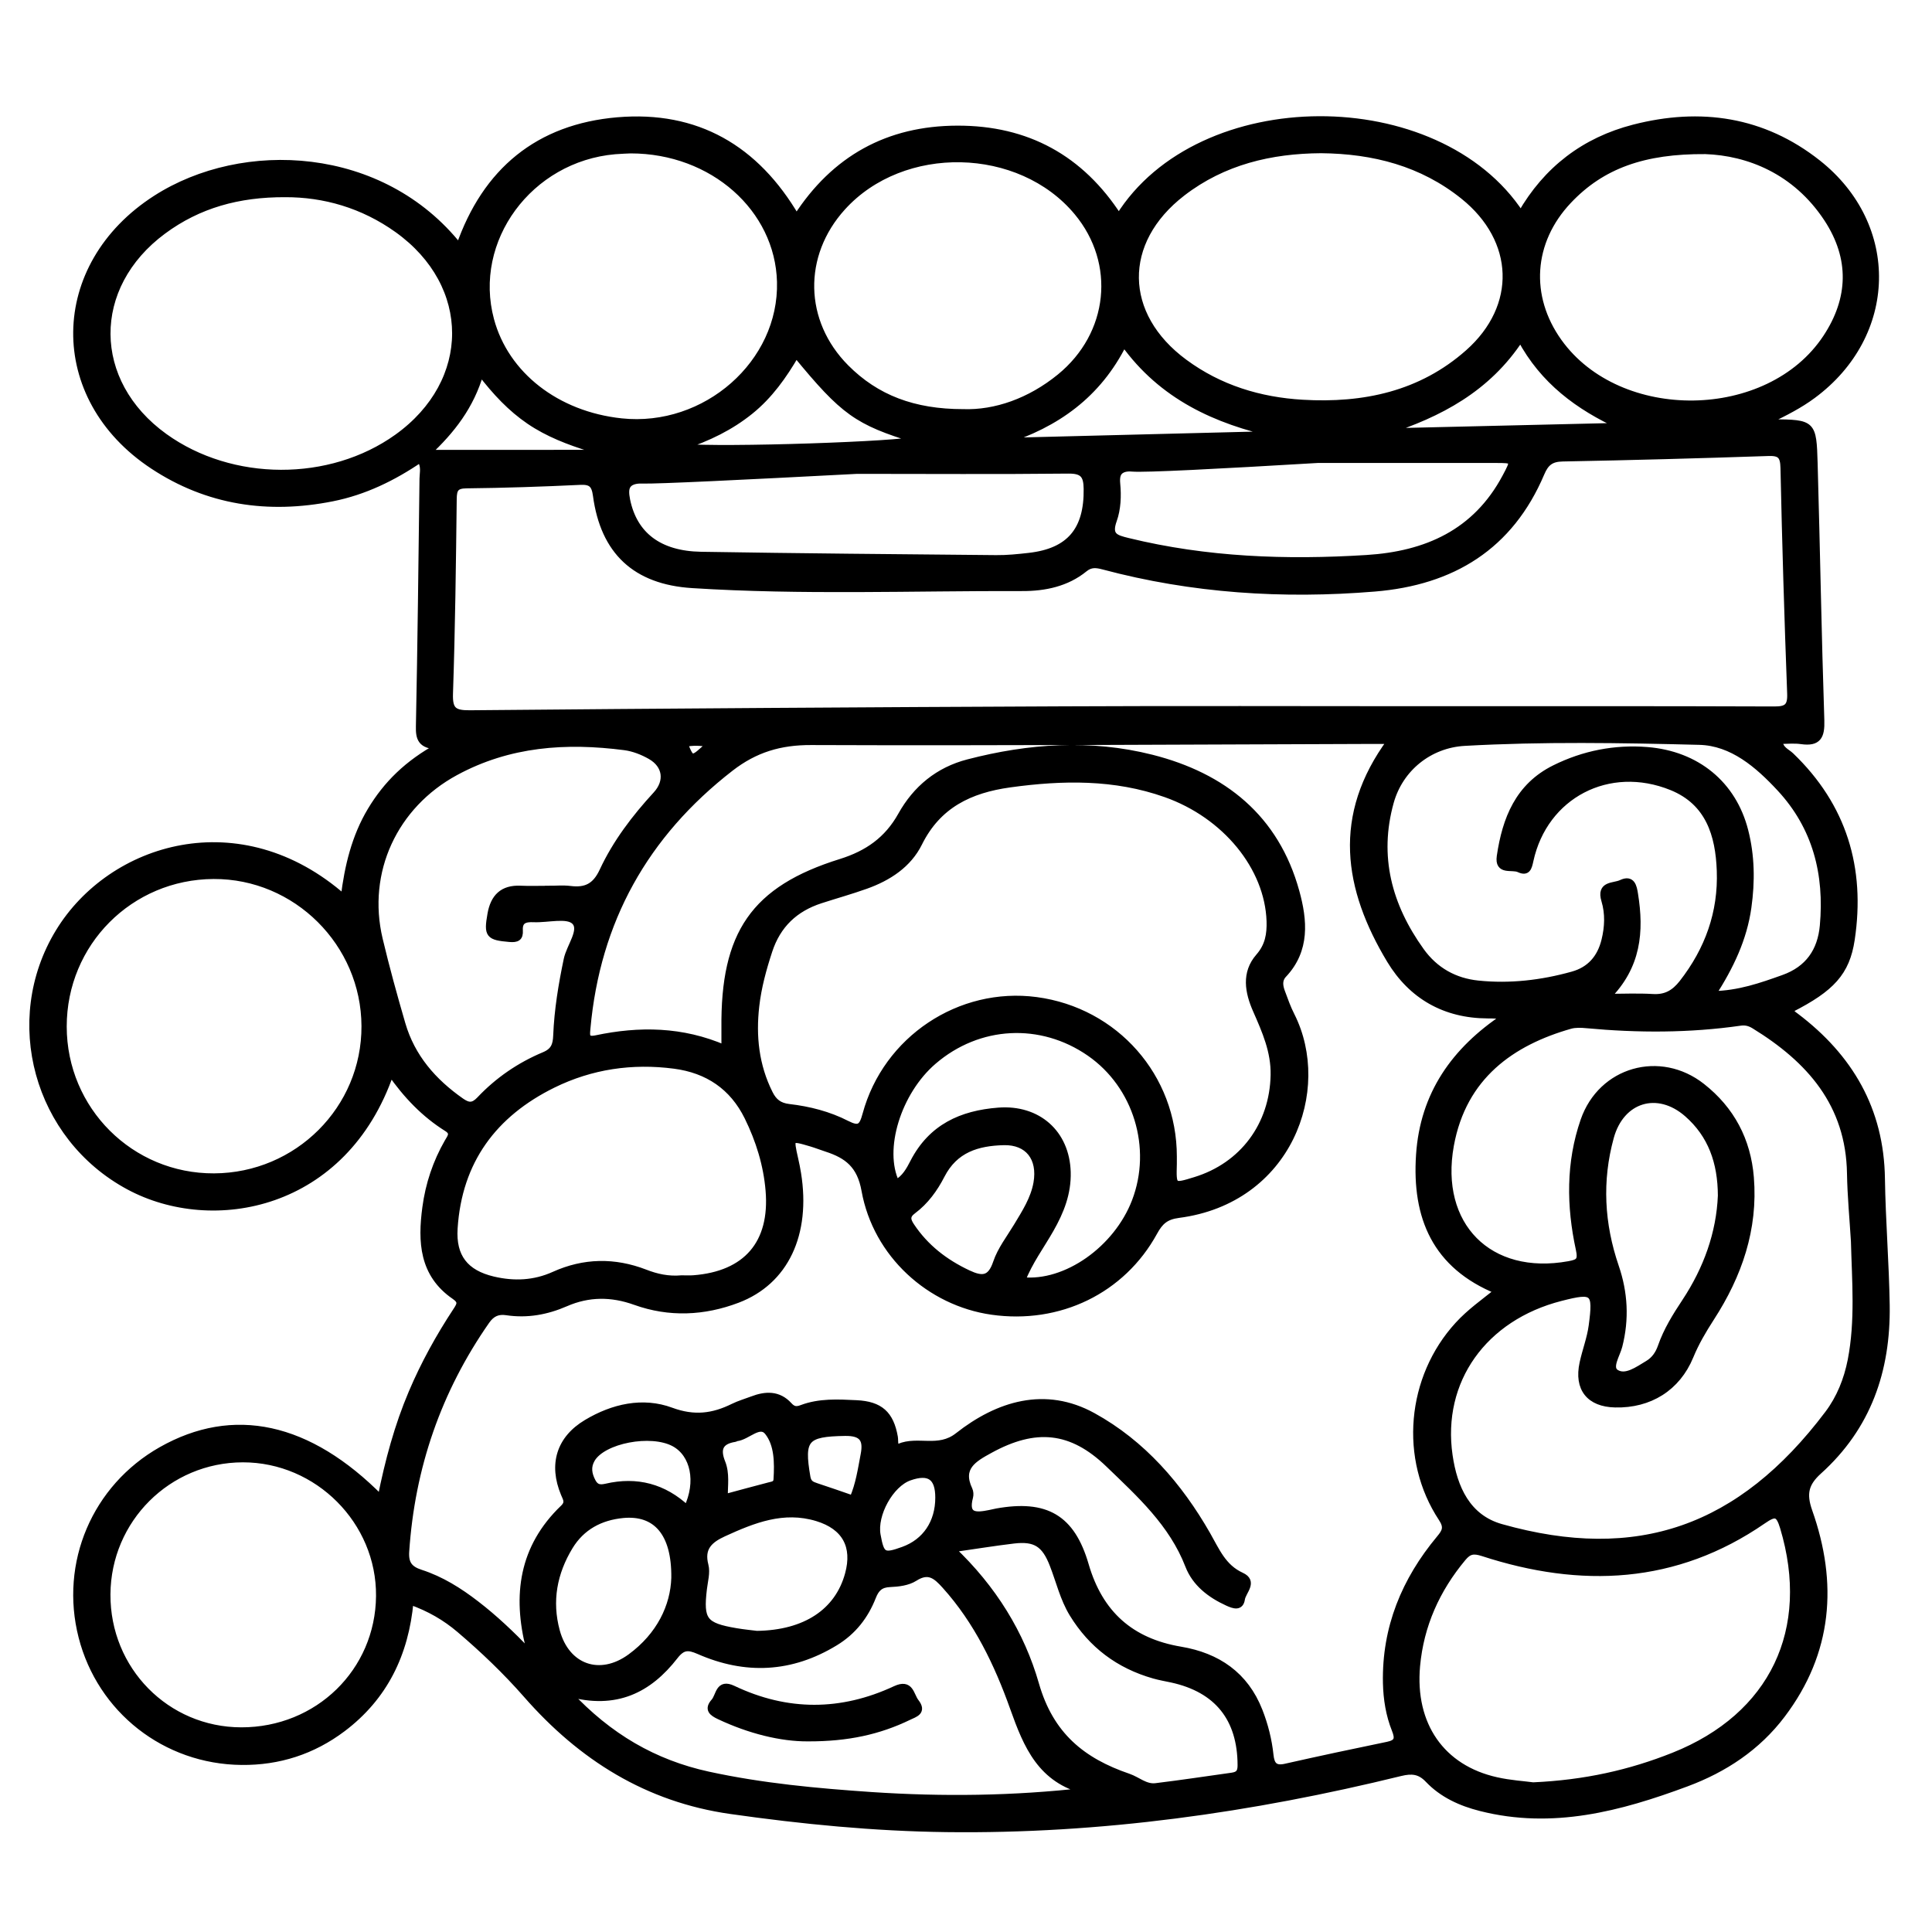 <?xml version="1.0" encoding="utf-8"?>
<!-- Generator: Adobe Illustrator 23.0.0, SVG Export Plug-In . SVG Version: 6.00 Build 0)  -->
<svg version="1.0" xmlns="http://www.w3.org/2000/svg" xmlns:xlink="http://www.w3.org/1999/xlink" x="0px" y="0px"
	 viewBox="0 0 3000 3000" style="enable-background:new 0 0 3000 3000;" xml:space="preserve">
<style type="text/css">
	.st0{stroke:#000000;stroke-width:10;stroke-miterlimit:10;}
</style>
<g id="Layer_1">
</g>
<g id="Layer_2">
	<g>
		<path class="st0" d="M591.2,2326.5c11.8-58.7,26.3-112.3,48.2-163.9c19-44.8,42.3-86.9,68.9-127.3c6.2-9.4,9-14.6-2.5-22.5
			c-49.8-34.2-52.1-84.8-45-137.7c4.8-36.1,16.2-70.2,34.4-101.9c4.3-7.4,10.2-14-1.1-21.1c-34.9-21.8-62.9-51-87.5-86.2
			c-71.9,208.9-276.4,246.6-406.5,176.6c-142.9-76.8-192.5-258.2-109-395.3c81.3-133.5,281.4-195.6,442.9-53.1
			c6-49.2,17.1-94.8,41.6-135.7c24.3-40.5,56.9-73,105.8-99.7c-28.3-0.5-31-12.6-30.6-30.9c2.6-128.3,4-256.6,5.6-384.9
			c0.1-9,3.3-18.7-4-29.7c-41.9,28.6-86.7,50.4-136.4,60.3c-99.4,19.8-193.4,6.1-278.5-50.1c-160.7-106-157.7-311.1,4.5-415.2
			c135.4-86.9,350.9-76.7,471,75c40.9-118,123.1-185.6,245.9-196.1c122.6-10.4,214.8,42.7,277.9,150.6
			c58.9-91.5,142.3-137.4,249.8-137.6c108-0.3,191.8,45.5,250.7,136.9c125.2-201.3,495.7-201.4,624.2-4.3
			c40-69.8,99-114.6,175.5-134.3c103.4-26.6,200.6-12.5,285.6,54.6c123.5,97.5,119.2,267.3-7.7,361c-20.5,15.2-43.2,26.7-66.9,38.2
			c2.6,2,3.8,3.7,5,3.8c61.8,0.8,62.6,0.8,64.4,63.6c3.8,133,6,266,10.4,399c0.8,24.8-4.6,35.6-30.7,31.9c-11-1.6-22.4-0.3-34.3-0.3
			c1.2,13.9,11.6,17,18,23.1c81.9,78.6,110.8,174.9,94.2,285.5c-7.7,51.4-31.2,76.2-93.9,108.2c-0.8,5.9,3.9,8.2,7.5,11
			c83.7,63.3,131.8,145.1,133.3,252.2c1,65.5,6.4,130.9,7.4,196.5c1.5,101.5-28.9,189-105.1,257.7c-20.7,18.7-24.7,34.9-15,62.4
			c39.5,111.6,31.5,218.8-42,315.9c-38.3,50.7-89.7,84.6-148.6,106.5c-103.2,38.4-208,66.3-319.3,38.1c-31-7.8-59.6-20.8-81.7-44
			c-13.1-13.8-25.6-14.6-43-10.4c-231.5,56.8-466.1,90-705,87c-112.2-1.4-223.8-12.3-334.9-28.1c-129.7-18.4-232.4-83.2-317.3-180.2
			c-32-36.5-67.1-70-104-101.4c-21.8-18.5-46.2-32.8-76.3-43.5c-7.5,81.5-40,148.5-105.1,197.6c-46.5,35-99.2,51.9-156.9,51.3
			c-118.4-1.1-219.1-80.4-248.2-194c-29.2-114.3,20.7-231.7,123.4-290C362.2,2188.2,478.9,2212.8,591.2,2326.5z M819.8,2564
			c1.3-3.1,2.1-4.1,1.9-4.8c-21-82-10.8-156.5,53-217.6c8.8-8.5,4.4-14.2,1.1-22.2c-18.9-45.3-7-85.1,35.1-110.2
			c40.8-24.4,87.1-35,131.3-18.6c35.8,13.2,65,9.3,96.4-6.2c9.3-4.6,19.5-7.5,29.2-11.2c21-8.1,41.1-9,57.5,9.1
			c6.2,6.8,11.5,7.4,19.8,4.2c27.4-10.3,56.1-8.7,84.6-7.3c36.9,1.7,53.2,16.6,59.5,52.3c1,5.8-1,18.6,6.8,15.3
			c29.2-12.5,61.2,6.5,91.4-17.3c62.3-49,135.4-71.7,209.7-30.8c76.9,42.3,134,108.2,177.5,184.2c14.3,24.9,24.4,50.7,53,63.8
			c20.8,9.5,2.2,24.5,0.5,36.3c-2,13.7-12.4,10-22,5.6c-26.9-12.3-50-30-60.7-57.5c-25.3-65.5-75.7-110.9-124-157.5
			c-57.7-55.7-113.8-60.7-184.4-21.9c-24.8,13.6-48.3,26.8-31.9,61.5c1.5,3.2,1.8,7.8,0.9,11.2c-8.3,31.1,10.1,29.4,30.6,25.3
			c3.7-0.8,7.4-1.7,11.2-2.4c76-13.6,116.4,9.2,137.8,82.8c22,75.7,70.3,118.8,147.6,131.8c57.2,9.6,100.4,38.9,122.3,94.7
			c8.7,22.2,14.5,45.2,17,68.9c1.6,14.9,6.8,21.9,23.4,18.2c52.8-11.9,105.7-23.2,158.7-34.1c15.6-3.2,17.1-9.7,11.5-23.7
			c-9.2-23-13.1-47.4-13.7-72.4c-1.8-85.9,28.9-159.7,83-224.6c8.9-10.6,12.3-17.4,3.3-31.1c-61.2-92.6-49.8-218.6,25.4-300.6
			c17.9-19.6,39.5-34.9,61.6-52.5c-97.1-39.3-128.3-115-121.9-211.3c6.2-94,54.7-162.8,132.6-214.5c-9.9-2.5-18.1-2.5-26.2-2.5
			c-66.6-0.2-118.3-29.8-151.9-85.5c-66.8-111-85.3-224,0.9-340.7c-13.7,0-24.6,0-35.5,0c-288,0.9-576,2.8-864,1.7
			c-48.4-0.2-87.4,11.5-125.3,40.9c-132.7,103-207.5,236.8-222.6,404.1c-0.9,10.3-2.6,19.1,13.7,15.7
			c67.1-14.2,133.6-13.5,199.7,15.1c0-12.5,0.1-21.8,0-31c-1.5-147,45.4-216,180.5-258.1c41.5-13,72.2-34.5,93.5-72.6
			c23-41.3,57.7-70,104.2-82c94.3-24.5,189.8-31.2,284.8-7.2c111.5,28.2,192.9,93,224.5,207.8c12.2,44.3,16.6,90.5-19.7,128.9
			c-7.5,8-6,17.7-2.6,26.8c4.6,12.4,9,25,15,36.7c58,115.1-4,287-175.4,309.2c-20,2.6-28.8,10.8-37.7,27.1
			c-49.7,90.8-147.8,138.1-252.2,123.2c-96.5-13.8-179.5-88.6-197.4-188.1c-7-39.3-27.2-54.5-59.2-64.9c-8.1-2.6-16-5.8-24.2-8.2
			c-32.6-9.6-32.5-9.6-24.8,24.6c1.7,7.4,3.2,14.9,4.4,22.4c15.1,93.8-19.2,167.6-93.8,195.9c-51.9,19.7-105.7,22.3-158.8,3.2
			c-36.7-13.2-72.3-13.2-107.9,2.3c-29.4,12.8-59.7,18.4-91.7,13.6c-13.2-2-22.8,1.8-31.2,13.8c-75.2,107.8-116.4,227.2-125.1,358.3
			c-1.2,18.6,5.4,27.3,22.7,32.9c31.9,10.3,60.1,28,86.6,48.5C768.2,2512.7,794.2,2537.5,819.8,2564z M2201.8,1101.6
			c184.4,0,368.7-0.3,553.1,0.4c19.6,0.1,26-4.6,25.2-25.1c-4.4-116.8-7.9-233.6-10.4-350.4c-0.4-18.8-5.4-24.1-24.1-23.4
			c-106.4,3.6-212.7,6.5-319.1,8.5c-18.1,0.3-26.4,7-33.2,23.2c-48.4,114.1-138.1,168.9-259,178.8c-142.3,11.7-282.7,2.7-421-34.2
			c-10.3-2.7-19.4-4.2-29.2,3.8c-27.9,22.8-62.3,29.7-96.3,29.6c-171-0.5-342.1,6.3-513-4.6c-88-5.6-137.4-51.8-149.1-138.9
			c-2.3-17-7.8-22.2-24.8-21.4c-58.8,2.8-117.7,4.8-176.6,5.4c-17.1,0.2-19.9,6.5-20.1,21.6c-1.2,100.7-2.4,201.4-5.8,302.1
			c-0.9,25.7,6.3,31.1,31.1,30.9c307.4-2.8,614.7-4.8,922.1-6.1C1834.9,1100.9,2018.3,1101.6,2201.8,1101.6z M2879.1,1927.5
			c-2.1-35.1-5.5-70.1-6.1-105.2c-1.7-108.1-62.9-176.9-149.1-229.8c-6.7-4.1-13.4-6-21.5-4.8c-79.4,11.4-159,11.3-238.7,3.9
			c-8.4-0.8-17.5-1.2-25.4,1c-90.5,25.8-166.1,78.2-185.7,185.8c-22.6,124.2,59.5,207.5,183.7,184.9c15.2-2.8,19.5-5.6,15.6-23.6
			c-14.5-66.8-15.3-134.4,7.3-199.6c27.3-78.8,118.4-104.4,183.6-53.1c45.7,35.9,70.9,83.6,75.6,141.4c6.5,80-18.4,151.7-61.3,218
			c-12.4,19.2-23.8,38.5-32.5,59.7c-20.2,49-63.3,75.7-116.6,74.4c-40-0.9-58.8-24.4-50.3-63.8c4.2-19.5,11.6-38.4,14.2-58
			c7.2-53.6,3.2-56.7-48.3-43.5c-119.8,30.6-189.8,128.8-173,244.9c7.3,50.4,27.8,96.6,80.5,111.4c211.3,59.6,371.6,3.7,507.3-176.2
			c18.4-24.4,29.7-52.7,35.7-83.1C2886,2050.9,2880.7,1989.2,2879.1,1927.5z M1822.4,1795.7c0,3.8,0.1,7.6,0,11.4
			c-1,36.1-1,36.1,33.2,25.6c74.4-22.7,120.9-85.8,122.4-163.5c0.7-36.6-13.3-68.2-27.5-100.5c-12.4-28.1-18-57.8,4.2-83.2
			c14.7-16.8,17.6-34.7,17-55.1c-2.8-83.9-68.9-164.6-161.7-197.4c-79.2-28-160-26.6-241.9-15.3c-62,8.6-111.6,32.2-141,91.5
			c-16.6,33.5-47.6,53.6-82.6,66.1c-23.2,8.3-47,14.9-70.4,22.5c-39.7,12.9-66.6,38.3-79.8,78.6c-9.2,28.1-17,56.5-20.3,85.7
			c-5.4,47-0.5,92.7,21.1,135.8c6.4,12.8,14.7,19.6,30.1,21.4c31.1,3.6,61.7,11.4,89.6,25.7c19.1,9.7,24.1,5.5,29.5-14.6
			c31.8-117.1,146.3-192.9,264.8-177.2C1732.1,1569.6,1822.4,1672.2,1822.4,1795.7z M2495.8,1548.2c23.6,0,47.2-1.1,70.7,0.3
			c20.2,1.2,33.4-6.5,45.7-22.1c40.2-51.5,61-109.4,58.6-174.4c-2-55.7-17.4-106.4-75-129.8c-97.7-39.6-197.6,12.6-219.7,114.1
			c-2.4,11.1-4.4,19.4-17.4,13.3c-10.8-5.1-33.2,4.8-29.5-20.1c8.5-57.7,28.5-108.7,84.9-136.6c45.2-22.4,93.4-31.9,143.7-27.9
			c76.9,6.2,133.5,52.7,151.9,125c10,39,10.5,78.7,4.9,118.7c-6.8,49-27.5,92.2-55.2,135.3c40.8-0.7,75.3-12.9,110-25.3
			c38.6-13.8,57.8-42,61.4-81.1c7.3-80.2-11-153.3-66.9-213.5c-34-36.6-74-71.2-125.1-72.5c-121.5-3.1-243.2-5.2-364.7,1.6
			c-54.5,3.1-100.1,39.7-114.8,92.2c-23.6,84.6-3,161.2,47.3,231.2c21.8,30.4,52.2,47.3,88.6,51c49.5,5.1,98.6-0.6,146.6-14
			c27.1-7.5,43.2-26.1,49.9-53.3c5.1-20.7,6-41.7-0.1-62c-7.9-26,14.4-21.6,25.9-27.1c16.8-8,19.2,5.9,21,17
			C2547.9,1446.4,2543.4,1500.6,2495.8,1548.2z M442.8,301.2c-72.6-0.3-134.6,17-189.3,57.4c-116.7,86.2-115.7,234.7,2,319.4
			c104.1,74.9,257.4,75.4,361.2,1.1C737,593,737.2,442.2,617,356.3C563.4,318,503.2,301,442.8,301.2z M2051.3,232.9
			c-77.9,0.5-151.8,17.8-215.4,66.8c-98,75.6-96.3,189.6,3.4,263c54.4,40.1,116.7,59.1,183.2,63c95,5.6,184-13.1,257.3-78
			c81.1-71.8,77.1-175.3-7.4-243.1C2208.2,253.1,2133.2,233.7,2051.3,232.9z M2380.6,2772.6c80.7-3.6,150.7-19.4,218.2-46.3
			c154.2-61.5,217.9-195.6,170.2-354.6c-6.8-22.5-12.6-23.3-31.4-10.3c-135.8,93.7-282.7,99.7-435,50.1c-14.8-4.8-21.9-3.2-31,7.7
			c-40.7,48.8-65.7,104.3-71.5,167.6c-8.3,91.6,38.5,158.9,123.6,177.8C2344.8,2769.4,2366.8,2770.7,2380.6,2772.6z M332.4,1827
			c129.7-0.6,234.4-105.2,233.9-233.7c-0.5-128.6-106.4-234-234.6-233.4c-129.7,0.6-233.1,104.4-233.1,234.1
			C98.7,1723.5,203.1,1827.6,332.4,1827z M979.2,233.2c-5.4,0.3-14.9,0.5-24.3,1.3c-133,11.6-226,138.2-192.7,262.2
			c23,85.5,102.2,147.2,202.6,157.9c131,13.9,250.1-90.9,246.7-217.1C1208.5,324.1,1107,233.2,979.2,233.2z M2648.1,234.3
			c-95.2-0.7-160.7,22.4-212.6,77.4c-59.9,63.5-65.2,148.8-15.1,218.9c93.7,131,326.4,127.9,415.1-6.3c40-60.4,41.8-123.4,1.7-184.6
			C2788,264.9,2714.2,236.6,2648.1,234.3z M851.2,1380.4C851.2,1380.5,851.2,1380.5,851.2,1380.4c11.4,0.1,22.9-1.1,34.2,0.3
			c24.2,3,39.1-4,50.4-28.3c20.5-44,50-82.7,83-118.6c18.8-20.4,15.7-45.7-8.9-59.7c-12.1-6.9-26.2-12.4-39.9-14.2
			c-91.2-11.8-179.5-5.9-262.8,39.3c-94.6,51.3-142.9,154.1-117.9,259.4c10.5,44.2,22.6,88,35.3,131.6c15,51.4,48.2,89.4,91.5,119.7
			c11.2,7.8,18.5,8.4,28.8-2.4c28.3-30,62.1-53.1,100.1-69c15.1-6.3,18.4-15.6,19-30.3c1.6-39.9,8.1-79.2,16.3-118.3
			c4.3-20.6,25.4-46.1,11.8-59.2c-11.5-11.1-41.5-2.8-63.3-3.7c-13.1-0.6-22.9,1.7-21.9,17.9c0.7,11.3-4.2,13.8-15.6,12.8
			c-32.4-2.8-35.1-5.9-29.4-38.1c4.6-26.3,18.4-40.6,46.4-39.3C822.7,1381,837,1380.4,851.2,1380.4z M1495.6,640.3
			c50.1,1.7,103.7-17,150.2-54.9c81-66.1,92.4-177,26.9-255.8c-88.9-107-271.1-110.8-364.5-7.6c-67,74-65.1,177.9,5.3,248.8
			C1360.7,618.2,1418.7,640.3,1495.6,640.3z M374.6,2687.2c119,0.2,213.3-91.7,214.3-208.9c1-115.9-95.4-212.7-211.8-212.6
			c-116.1,0.2-209.9,93.7-210.6,210C165.9,2593,258.5,2687,374.6,2687.2z M1058.5,1985.3c5.2,0,11.9,0.4,18.5-0.1
			c81.9-6.3,123.6-54.5,116.8-136.4c-3.3-40.1-15.2-78.3-32.9-114.3c-23.2-47.1-62-73.2-113.7-80c-65.7-8.6-129.2,0.7-188.4,29.8
			c-92.2,45.4-146.5,118.4-153.2,223c-2.9,44.3,16.9,69.6,60.2,79.8c32.3,7.6,63.8,6.3,94.6-7.6c46.5-21,93.7-21.7,141.2-3.4
			C1019.5,1983.1,1037.8,1987.2,1058.5,1985.3z M1685.9,2781c-69.6-16.9-91.5-69.8-112.5-128.8c-24.4-68.5-56.1-134.8-106-190.1
			c-13.9-15.4-25.5-25.6-47.2-11.7c-10.5,6.7-25.3,8.5-38.3,9c-14.8,0.6-21.5,7.1-26.6,20.1c-11.7,29.8-30.3,53.9-58.4,71
			c-68.5,41.8-139.3,45-211.7,13.2c-16.5-7.2-25.3-7.2-37.2,8.1c-40.3,51.9-91.6,78.2-165.4,57.5c62.9,67.6,133.3,108.3,217.2,126.6
			c83.7,18.2,168.7,26,253.8,31.8C1463.5,2795,1573.5,2793.8,1685.9,2781z M1330.9,730.8c-179.8,9.4-309.3,15.7-333.4,15.1
			c-3.6-0.1-16.4-0.7-22.4,7.2c-3.9,5.1-3.7,12.9-1.6,23.5c11.1,54,49.8,84.1,115,85.2c152.7,2.5,305.5,3.8,458.2,5.2
			c17,0.2,34.2-1.6,51.1-3.5c63.1-7.1,90.8-40.4,89.9-104.5c-0.3-21.1-6-28.9-29.1-28.6C1549.4,731.6,1440.2,730.8,1330.9,730.8z
			 M2046,713.9c-156.6,9.3-267.6,15-287.7,13.4c-2.8-0.2-13.8-1.4-20,5.2c-3.4,3.6-4.7,9.4-3.8,18.9c1.8,18.5,1,38.9-5.2,56.2
			c-8.9,24.8,3,28,22.1,32.7c122.1,29.9,245.9,34.3,370.7,26.5c92.8-5.8,169.4-39.7,215.4-125.8c14.5-27.1,14.3-27.1-15.4-27.1
			C2230.2,713.9,2138.1,713.9,2046,713.9z M1587.2,1988.2c68.1,7.1,146.9-48.7,175.3-122.7c31.9-83.1,2.3-179.9-70.4-230.3
			c-75.7-52.5-172.6-47.4-242.6,12.8c-55.3,47.5-82.9,137-57.8,188.9c13.4-7.2,20.4-20.2,26.6-32.3c27.9-54,74.4-75.3,132.2-79.7
			c60.9-4.7,105.4,34.4,107.1,95.2c0.9,32.6-10.4,61.1-26.2,88.8C1616.6,1935,1598.3,1959.3,1587.2,1988.2z M1478.3,2405.4
			c64.3,60.8,107.8,131.9,130.1,209.9c22.7,79.3,72.2,119.3,143.7,143.7c14.2,4.8,26.4,16.8,42.4,14.9c39.6-4.8,79-10.8,118.4-16.3
			c9.8-1.4,13.9-5.1,13.8-16.6c-0.2-72.4-36.2-117.8-107.1-133.3c-9.3-2-18.7-3.6-27.8-6.2c-54.5-15.5-96.7-47.1-126.4-95.6
			c-14.5-23.8-20.6-50.9-30.6-76.4c-12.4-31.9-26.9-41.7-60.7-37.7C1544.5,2395.3,1514.7,2400.2,1478.3,2405.4z M2672.5,1856.6
			c-0.2-51.8-15.3-94.5-52.6-127.1c-46-40.2-102.6-23-118.9,36.3c-18.6,67.7-14.9,134.8,7.8,201.2c13.8,40.3,16.1,81.2,5.4,123.1
			c-3.5,13.8-17.1,33.7-4.8,41.4c15,9.4,33.8-4.6,49.4-13.9c10.4-6.2,16.6-15.6,20.4-26.5c8.8-25.3,22.7-47.6,37.4-69.8
			C2650.2,1970.5,2670.1,1914.9,2672.5,1856.6z M1047.4,2450c0.8-70.1-29.1-102.7-80.2-97.8c-34.9,3.4-63.9,18.7-82.5,49.3
			c-24.7,40.7-33,84.6-20.4,131.2c15.4,56.8,67.3,75,114.8,40.2C1024.4,2539.7,1046.1,2494.2,1047.4,2450z M1175.2,2537.4
			c75.7-1,125.9-34.9,141.8-92.7c12.1-43.7-4.7-74.4-48.3-87.6c-52.2-15.8-98.7,2.7-145,23.9c-21.6,9.9-35.8,22.2-28.6,49.7
			c2.9,11.2-1,24.4-2.4,36.6c-5.8,48.9,0.6,57.5,50.4,65.9C1155.3,2535.3,1167.6,2536.4,1175.2,2537.4z M1558.8,1773.2
			c-41,1-76.1,11.5-96.8,51.9c-10.7,20.9-24.9,40.6-44.3,55c-10.2,7.6-8.9,14.3-2.8,23.5c22.2,33.4,52.3,56.6,88.4,73.6
			c21.5,10.1,34.8,10,43.7-16.6c6.8-20.2,20.8-38.1,32-56.7c12.7-21.1,26.2-41.9,30.7-66.7C1616.6,1798,1596.1,1772.4,1558.8,1773.2
			z M1982.2,674.3c-94.2-20.8-177.7-58.6-237.1-141.3c-40.2,80.5-104.9,126-186.4,152C1699.9,681.5,1841,677.9,1982.2,674.3z
			 M1236.2,550.3c-19.3,33.2-41.1,64-71.1,88.2c-30.2,24.3-64.3,41.4-107.3,55.6c65.6,6,346.9-3.7,363.3-11.5
			C1331,655,1310.1,640.2,1236.2,550.3z M2151.1,670.2c121.6-2.9,243.2-5.7,364.8-8.6c-65-29.9-119.6-69.9-154.9-136
			C2310,603.7,2235.4,643,2151.1,670.2z M914.9,703.5c0.6-2.4,1.3-4.8,1.9-7.2c-33.4-10.4-65.8-22.7-94.8-42.4
			c-28.8-19.6-52.4-44.7-75.8-75.2c-15.1,52.2-44.6,89.7-82.1,124.9C751.1,703.5,833,703.5,914.9,703.5z M1066.7,2342.4
			c19.8-41.3,10.7-84.7-20-101.2c-36-19.3-110.2-5.1-127.7,24.6c-6.9,11.8-5.1,23.1,1.1,34.9c5.1,9.7,11.8,10.2,21.1,8.1
			C988.7,2297.7,1030.8,2308.8,1066.7,2342.4z M1457.3,2325.5c0-32.2-14.4-42.3-45.1-31.5c-29.4,10.3-55.6,57.6-49.8,89.7
			c5.8,32,9.5,34.1,40.2,23C1437.2,2394.2,1457.3,2364.3,1457.3,2325.5z M1324.1,2327.2c9.5-21.9,12.9-45.3,17.3-68.5
			c4.6-23.7-2.4-34.4-29.3-34c-61.2,1-69,9.3-58.7,68.8c1.7,9.9,6.8,11.9,14.2,14.4C1286.4,2314,1304.9,2320.6,1324.1,2327.2z
			 M1125,2325.3c24.4-6.6,46.9-12.7,69.5-18.6c5.4-1.4,11.2-1.7,11.6-9.5c1.6-25.9,1.4-54.3-14-73.6c-12.6-15.8-31.4,7.5-48.4,9.3
			c-0.9,0.1-1.7,1-2.6,1.1c-23.2,3.6-28.3,15.9-19.7,37.2C1128.1,2288,1125.1,2306.5,1125,2325.3z M1102.1,1155.1
			c-15.1-2.6-27.1-2.8-39.1-0.2C1073.9,1181.7,1073.9,1181.7,1102.1,1155.1z"/>
		<path class="st0" d="M1254.6,2699c-41.6,0.3-90.8-11.9-137.8-34.1c-11.2-5.3-18.4-10.8-7.8-22.7c8-9.1,6.6-30.7,29.4-19.8
			c83.7,39.8,168.1,39.5,251.8,0.5c24-11.2,23.7,9.4,31.9,19.9c11.8,15.2-1.1,18.5-11.2,23.3
			C1364.8,2688.4,1316.2,2699.2,1254.6,2699z"/>
	</g>
</g>
</svg>
